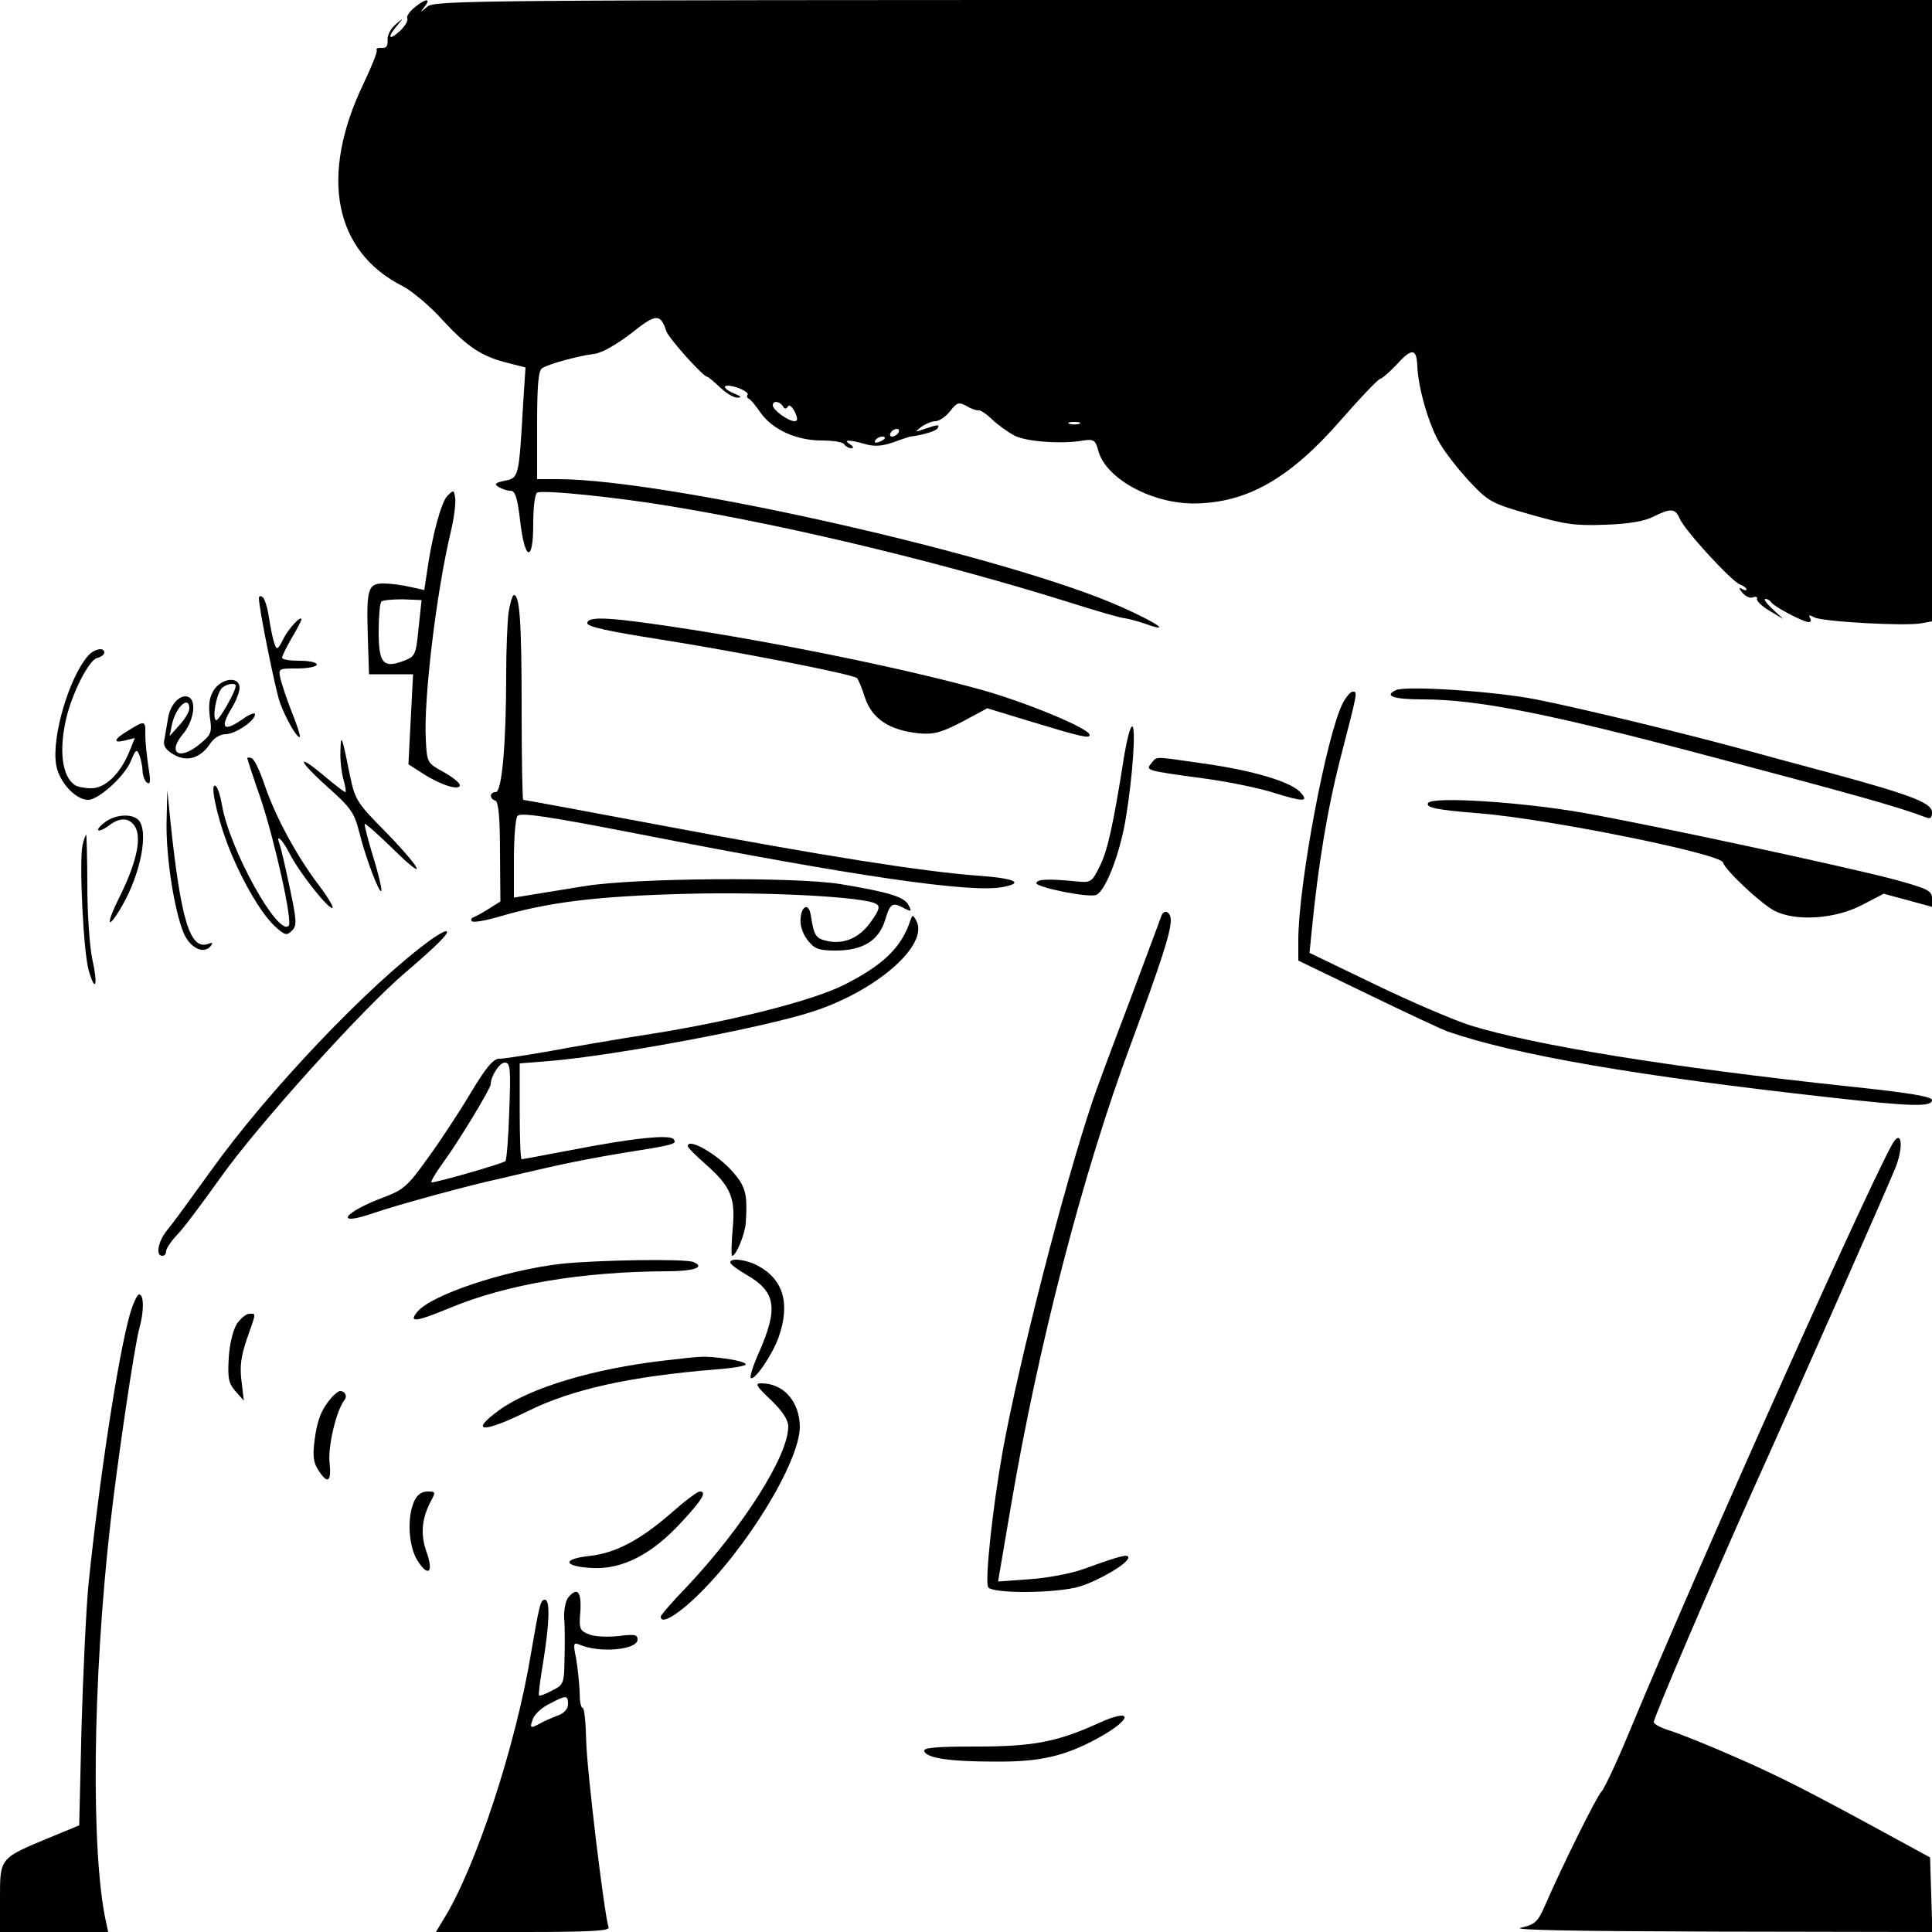 <?xml version="1.0" standalone="no"?>
<!DOCTYPE svg PUBLIC "-//W3C//DTD SVG 20010904//EN"
 "http://www.w3.org/TR/2001/REC-SVG-20010904/DTD/svg10.dtd">
<svg version="1.0" xmlns="http://www.w3.org/2000/svg"
 width="500pt" height="500pt" viewBox="0 0 500 500"
 preserveAspectRatio="xMidYMid meet">
<g transform="translate(0,500) scale(0.1,-0.1)"
fill="#000000" stroke="none">
<path d="M1072 4980 c-13 -11 -21 -23 -18 -28 3 -5 -6 -20 -19 -32 -29 -27
-34 -17 -7 14 17 21 17 21 -5 2 -12 -10 -21 -28 -20 -40 1 -15 -3 -21 -15 -20
-10 1 -16 -2 -13 -6 2 -4 -13 -42 -34 -86 -115 -239 -77 -435 102 -525 23 -12
70 -51 103 -88 65 -70 101 -94 171 -111 l43 -11 -6 -92 c-11 -191 -11 -194
-47 -201 -25 -5 -29 -9 -17 -16 8 -5 22 -10 31 -10 12 0 18 -17 25 -77 12
-105 34 -111 34 -9 0 41 4 77 10 81 13 8 210 -12 351 -36 309 -51 705 -147
1030 -249 69 -22 132 -40 140 -40 8 -1 31 -7 52 -14 69 -25 37 -1 -56 41 -288
131 -1177 333 -1464 333 l-53 0 0 139 c0 101 3 142 13 148 16 11 94 32 134 37
20 2 58 24 96 53 65 52 76 52 91 7 5 -18 95 -118 106 -119 3 0 18 -13 34 -28
16 -15 36 -27 45 -26 11 0 9 3 -5 9 -38 15 -37 29 1 18 19 -6 32 -15 30 -19
-3 -4 -2 -9 3 -11 4 -1 18 -18 31 -37 31 -43 92 -71 158 -71 28 0 55 -4 58
-10 3 -5 12 -10 18 -10 7 0 6 4 -3 10 -19 12 -4 13 38 1 23 -7 44 -6 73 4 21
8 41 14 44 15 33 4 66 14 71 21 7 11 2 11 -33 -1 -26 -9 -27 -9 -9 5 11 8 28
15 37 15 10 0 27 12 38 26 18 23 22 24 43 13 13 -8 27 -12 31 -11 4 1 20 -9
35 -24 15 -14 40 -32 57 -41 29 -16 123 -23 179 -13 26 4 31 1 38 -25 18 -73
139 -139 250 -138 136 2 246 64 380 218 48 55 93 102 99 104 7 2 26 19 43 37
40 44 52 43 54 -3 2 -57 30 -153 58 -200 14 -24 48 -68 77 -99 49 -52 57 -57
156 -85 90 -26 118 -30 195 -27 61 2 102 9 125 21 45 22 56 22 68 -5 14 -32
133 -161 155 -170 10 -4 18 -10 18 -13 0 -4 -6 -3 -12 1 -9 5 -8 2 1 -10 8 -9
20 -15 27 -12 8 3 13 1 11 -4 -1 -6 14 -20 33 -31 l35 -21 -28 26 c-15 14 -24
26 -18 26 5 0 12 -4 15 -9 7 -11 83 -51 97 -51 6 0 7 5 3 11 -4 8 -1 8 12 1
22 -11 236 -23 277 -15 l27 5 0 804 0 804 -1937 0 c-1830 0 -1938 -1 -1957
-17 -20 -17 -20 -17 -7 0 18 23 2 21 -27 -3z m954 -1031 c4 -8 9 -8 13 -1 3 6
11 0 18 -14 8 -18 8 -24 -1 -24 -16 0 -56 29 -56 41 0 13 17 11 26 -2z m767
-46 c-7 -2 -19 -2 -25 0 -7 3 -2 5 12 5 14 0 19 -2 13 -5z m-468 -23 c-3 -5
-11 -10 -16 -10 -6 0 -7 5 -4 10 3 6 11 10 16 10 6 0 7 -4 4 -10z m-35 -14 c0
-2 -7 -7 -16 -10 -8 -3 -12 -2 -9 4 6 10 25 14 25 6z"/>
<path d="M1158 3717 c-16 -16 -40 -104 -53 -198 l-7 -46 -36 8 c-21 5 -52 9
-69 9 -41 0 -45 -13 -41 -140 l3 -95 57 0 57 0 -6 -116 -6 -117 39 -25 c45
-29 94 -44 94 -29 0 6 -19 21 -42 34 -42 23 -43 24 -46 83 -6 105 27 380 64
536 9 37 14 77 12 90 -3 21 -4 22 -20 6z m-74 -336 c-8 -78 -8 -79 -41 -92
-51 -19 -63 -5 -63 75 0 40 3 76 7 79 4 4 29 6 55 6 l49 -2 -7 -66z"/>
<path d="M670 3452 c0 -26 42 -234 54 -269 15 -42 46 -96 52 -90 2 1 -7 30
-20 62 -13 33 -26 72 -30 88 -6 27 -6 27 44 27 27 0 50 5 50 10 0 6 -20 10
-45 10 -25 0 -45 3 -45 8 0 4 11 27 25 51 14 23 25 45 25 48 0 12 -33 -23 -47
-51 -14 -28 -17 -29 -23 -11 -4 11 -10 41 -14 67 -4 26 -11 50 -17 53 -5 4 -9
2 -9 -3z"/>
<path d="M1316 3414 c-3 -26 -6 -97 -6 -158 0 -181 -11 -306 -27 -306 -16 0
-17 -17 -1 -22 8 -3 12 -43 12 -133 l1 -128 -30 -19 c-16 -10 -34 -20 -40 -22
-5 -2 -7 -6 -4 -10 4 -4 33 1 65 10 133 40 261 55 497 61 207 5 453 -8 484
-26 11 -6 9 -15 -10 -42 -29 -44 -69 -63 -113 -55 -33 7 -37 12 -46 69 -5 30
-23 24 -26 -9 -2 -19 5 -40 18 -57 18 -23 29 -27 73 -27 70 0 112 26 128 80
13 43 19 46 50 29 18 -9 19 -8 10 9 -11 21 -50 33 -176 54 -117 19 -531 16
-660 -5 -55 -9 -119 -19 -142 -23 l-43 -7 0 99 c0 55 4 105 9 112 6 10 71 1
317 -47 557 -109 855 -152 937 -137 60 11 35 23 -65 30 -144 11 -398 51 -801
127 -202 38 -370 69 -373 69 -2 0 -4 105 -4 234 0 227 -5 296 -20 296 -4 0
-10 -21 -14 -46z"/>
<path d="M1520 3387 c0 -9 56 -21 183 -41 192 -30 506 -91 515 -101 3 -3 13
-26 21 -52 19 -54 63 -83 140 -91 38 -3 57 2 111 30 l65 35 105 -32 c138 -42
160 -47 160 -37 0 16 -154 80 -267 113 -182 52 -500 118 -760 159 -212 33
-273 37 -273 17z"/>
<path d="M228 3303 c-49 -56 -94 -208 -83 -280 6 -45 50 -93 83 -93 27 0 93
60 110 99 13 32 16 34 23 16 4 -11 8 -30 8 -42 1 -12 6 -25 12 -29 9 -5 9 6 3
42 -4 27 -8 64 -8 82 1 38 -1 38 -43 12 -39 -23 -43 -35 -8 -26 l24 6 -15 -37
c-24 -57 -62 -93 -98 -93 -17 0 -36 4 -42 8 -33 22 -42 88 -23 171 15 66 59
153 80 158 11 3 19 9 19 14 0 15 -26 10 -42 -8z"/>
<path d="M554 3215 c-12 -19 -15 -37 -11 -70 6 -40 4 -46 -24 -69 -54 -46 -88
-26 -45 25 26 31 35 82 16 94 -20 12 -49 -15 -55 -53 -3 -20 -8 -46 -10 -58
-3 -14 4 -25 25 -37 34 -20 70 -9 95 30 9 13 25 23 39 23 25 0 76 35 76 51 0
6 -13 1 -29 -10 -52 -37 -64 -27 -31 27 11 18 20 41 20 52 0 30 -45 26 -66 -5z
m56 10 c0 -15 -45 -93 -51 -89 -10 6 0 64 14 82 9 11 37 17 37 7z m-120 -59
c0 -8 -12 -28 -26 -43 l-25 -28 6 30 c10 46 45 77 45 41z"/>
<path d="M3613 3214 c-33 -15 -6 -24 68 -24 142 0 325 -36 739 -146 382 -101
499 -134 563 -159 13 -5 17 -2 17 13 0 24 -55 45 -265 102 -82 22 -190 51
-240 65 -164 44 -409 103 -520 125 -106 21 -337 36 -362 24z"/>
<path d="M3475 3180 c-42 -82 -115 -470 -115 -614 l0 -52 178 -86 c97 -47 191
-91 207 -97 179 -62 495 -116 990 -171 213 -24 265 -25 265 -7 0 9 -59 19
-212 35 -467 50 -812 106 -982 158 -44 14 -156 62 -249 107 l-168 81 6 60 c17
172 41 314 72 436 47 182 47 180 34 180 -6 0 -17 -13 -26 -30z"/>
<path d="M2910 3048 c-29 -185 -44 -251 -64 -290 -20 -41 -23 -43 -61 -39 -71
7 -100 6 -103 -4 -3 -11 134 -39 155 -31 24 10 62 107 77 201 18 110 26 235
16 235 -5 0 -13 -33 -20 -72z"/>
<path d="M881 3055 c-1 -22 3 -55 8 -73 5 -17 7 -32 5 -32 -3 0 -28 19 -55 42
-75 63 -68 40 9 -29 59 -52 69 -67 81 -114 18 -72 54 -166 58 -154 1 6 -8 46
-22 90 -13 43 -23 81 -21 83 2 1 33 -26 70 -62 94 -93 82 -60 -14 39 -79 80
-81 84 -96 156 -19 95 -22 103 -23 54z"/>
<path d="M640 3038 c0 -2 15 -49 34 -103 37 -110 84 -321 73 -331 -28 -28
-155 202 -173 315 -4 23 -11 44 -16 47 -15 10 1 -70 29 -146 33 -88 85 -179
122 -215 28 -26 33 -27 46 -14 14 13 13 26 -5 111 -11 53 -23 103 -26 112 -12
31 6 15 25 -22 24 -48 98 -142 111 -142 5 0 -10 26 -34 58 -58 76 -113 178
-141 260 -12 36 -27 68 -34 70 -6 2 -11 2 -11 0z"/>
<path d="M2980 3025 c-16 -19 -15 -19 131 -39 63 -8 144 -25 180 -36 83 -26
98 -26 74 0 -25 27 -122 56 -250 74 -133 19 -120 19 -135 1z"/>
<path d="M431 2869 c-1 -91 20 -224 44 -283 16 -38 50 -56 69 -36 8 10 7 12
-6 7 -46 -16 -70 61 -97 318 l-8 80 -2 -86z"/>
<path d="M3696 2922 c-7 -12 21 -18 134 -27 174 -14 622 -104 629 -127 6 -20
96 -105 133 -125 54 -28 157 -22 227 15 l56 29 63 -17 62 -17 0 22 c0 20 -11
25 -98 49 -133 35 -622 140 -802 172 -164 29 -393 43 -404 26z"/>
<path d="M269 2870 c-28 -22 -14 -27 15 -5 29 22 55 18 68 -9 14 -32 -2 -96
-43 -178 -36 -72 -32 -89 6 -24 49 84 71 196 43 224 -18 18 -63 14 -89 -8z"/>
<path d="M214 2814 c-10 -38 2 -283 16 -327 17 -58 24 -37 9 30 -7 32 -13 118
-13 191 0 72 -2 132 -3 132 -1 0 -6 -12 -9 -26z"/>
<path d="M3005 2628 c-2 -7 -40 -107 -83 -223 -44 -115 -87 -231 -95 -256 -74
-220 -189 -669 -232 -904 -26 -147 -46 -331 -38 -352 7 -18 176 -17 237 1 51
16 126 60 126 75 0 10 -20 5 -114 -29 -32 -12 -96 -24 -141 -27 l-82 -6 33
194 c70 413 186 863 311 1198 77 208 103 288 103 319 0 23 -18 31 -25 10z"/>
<path d="M2355 2615 c-23 -68 -71 -114 -173 -165 -81 -40 -285 -92 -492 -125
-91 -14 -213 -35 -271 -46 -58 -10 -115 -19 -127 -19 -15 0 -34 -22 -73 -87
-29 -49 -79 -125 -111 -169 -53 -74 -63 -83 -116 -103 -104 -39 -129 -76 -27
-41 63 22 255 74 326 89 24 6 82 19 129 30 47 11 130 27 185 36 139 22 147 24
139 36 -8 14 -104 4 -264 -27 -69 -13 -127 -24 -130 -24 -3 0 -5 56 -5 124 l0
124 76 6 c169 14 554 86 682 128 167 54 303 174 268 236 -9 16 -10 15 -16 -3z
m-1037 -490 c-2 -68 -7 -127 -10 -130 -6 -6 -176 -55 -191 -55 -4 0 10 24 31
53 37 50 122 190 122 201 0 21 23 56 36 56 15 0 16 -14 12 -125z"/>
<path d="M1115 2568 c-159 -115 -423 -393 -570 -599 -49 -68 -99 -137 -112
-152 -24 -29 -31 -67 -13 -67 6 0 10 5 10 12 0 7 13 26 29 43 16 16 65 82 110
145 95 135 371 441 480 533 83 71 119 107 105 107 -5 0 -22 -10 -39 -22z"/>
<path d="M4903 2048 c-32 -38 -498 -1077 -685 -1527 -33 -80 -66 -150 -73
-157 -13 -13 -103 -195 -145 -292 -20 -46 -26 -52 -64 -61 -27 -6 145 -9 512
-10 l553 -1 -3 97 -3 96 -90 49 c-229 125 -302 162 -417 212 -68 30 -143 60
-166 67 -23 7 -42 17 -42 22 0 13 148 358 254 595 120 266 351 789 371 839 20
49 18 96 -2 71z"/>
<path d="M1780 2034 c0 -4 20 -24 45 -46 67 -59 79 -88 71 -170 -3 -37 -4 -68
-1 -68 10 0 33 56 35 85 5 76 0 95 -37 136 -40 44 -113 85 -113 63z"/>
<path d="M1450 1729 c-145 -17 -334 -80 -370 -124 -24 -29 -3 -26 84 10 149
62 343 94 563 95 69 0 100 11 67 24 -22 9 -255 5 -344 -5z"/>
<path d="M1890 1733 c0 -5 18 -18 40 -31 79 -45 85 -87 33 -205 -14 -31 -23
-60 -20 -63 9 -9 56 60 72 105 31 88 12 151 -55 186 -31 16 -70 20 -70 8z"/>
<path d="M336 1598 c-30 -106 -78 -418 -107 -698 -6 -63 -14 -230 -18 -370
l-6 -254 -75 -31 c-131 -54 -130 -53 -130 -156 l0 -89 140 0 140 0 -5 23 c-40
177 -36 624 11 1037 18 159 61 450 74 500 13 45 13 90 0 90 -5 0 -16 -24 -24
-52z"/>
<path d="M613 1574 c-10 -16 -19 -53 -21 -88 -3 -52 -1 -65 17 -86 l22 -25 -6
51 c-5 38 -1 65 14 109 25 71 24 65 6 65 -8 0 -22 -12 -32 -26z"/>
<path d="M1720 1479 c-183 -21 -348 -70 -429 -129 -79 -58 -40 -59 75 -2 115
57 266 90 487 108 42 3 77 9 77 13 0 5 -24 11 -52 15 -59 7 -54 7 -158 -5z"/>
<path d="M1995 1377 c31 -30 45 -52 45 -69 0 -76 -118 -261 -262 -414 -38 -39
-68 -74 -68 -78 0 -20 38 1 87 47 133 125 273 354 273 445 -1 65 -42 112 -100
112 -17 0 -13 -7 25 -43z"/>
<path d="M858 1383 c-26 -30 -37 -57 -44 -111 -5 -40 -3 -57 10 -77 24 -37 34
-31 29 19 -5 41 17 135 38 162 9 11 2 24 -11 24 -4 0 -14 -8 -22 -17z"/>
<path d="M1072 1115 c-19 -41 -15 -116 8 -153 28 -45 43 -32 24 21 -16 45 -13
85 10 130 14 26 14 27 -8 27 -15 0 -27 -9 -34 -25z"/>
<path d="M1739 1086 c-82 -72 -147 -106 -215 -113 -71 -8 -66 -27 9 -31 77 -4
154 35 230 118 55 59 67 80 48 80 -6 0 -38 -24 -72 -54z"/>
<path d="M1470 865 c-6 -8 -11 -31 -10 -52 2 -21 2 -68 1 -105 -1 -65 -2 -68
-32 -83 -17 -9 -32 -15 -34 -13 -2 2 3 41 11 88 16 100 18 160 4 160 -11 0
-14 -12 -36 -140 -39 -237 -143 -554 -226 -687 l-20 -33 226 0 c176 0 224 3
221 12 -11 32 -57 412 -58 485 -1 46 -5 83 -9 83 -5 0 -8 19 -8 43 -1 23 -5
61 -9 85 -8 38 -7 42 8 36 52 -23 151 -14 151 13 0 13 -8 14 -49 9 -27 -3 -61
-2 -76 4 -25 10 -27 14 -23 60 3 52 -8 64 -32 35z m0 -275 c0 -13 -10 -24 -27
-30 -16 -6 -36 -15 -45 -20 -25 -14 -28 -13 -19 11 4 12 23 30 42 39 45 24 49
23 49 0z"/>
<path d="M2842 540 c-106 -48 -168 -60 -314 -60 -107 0 -139 -3 -136 -12 6
-18 66 -27 183 -27 117 -1 181 14 267 61 91 50 91 80 0 38z"/>
</g>
</svg>
